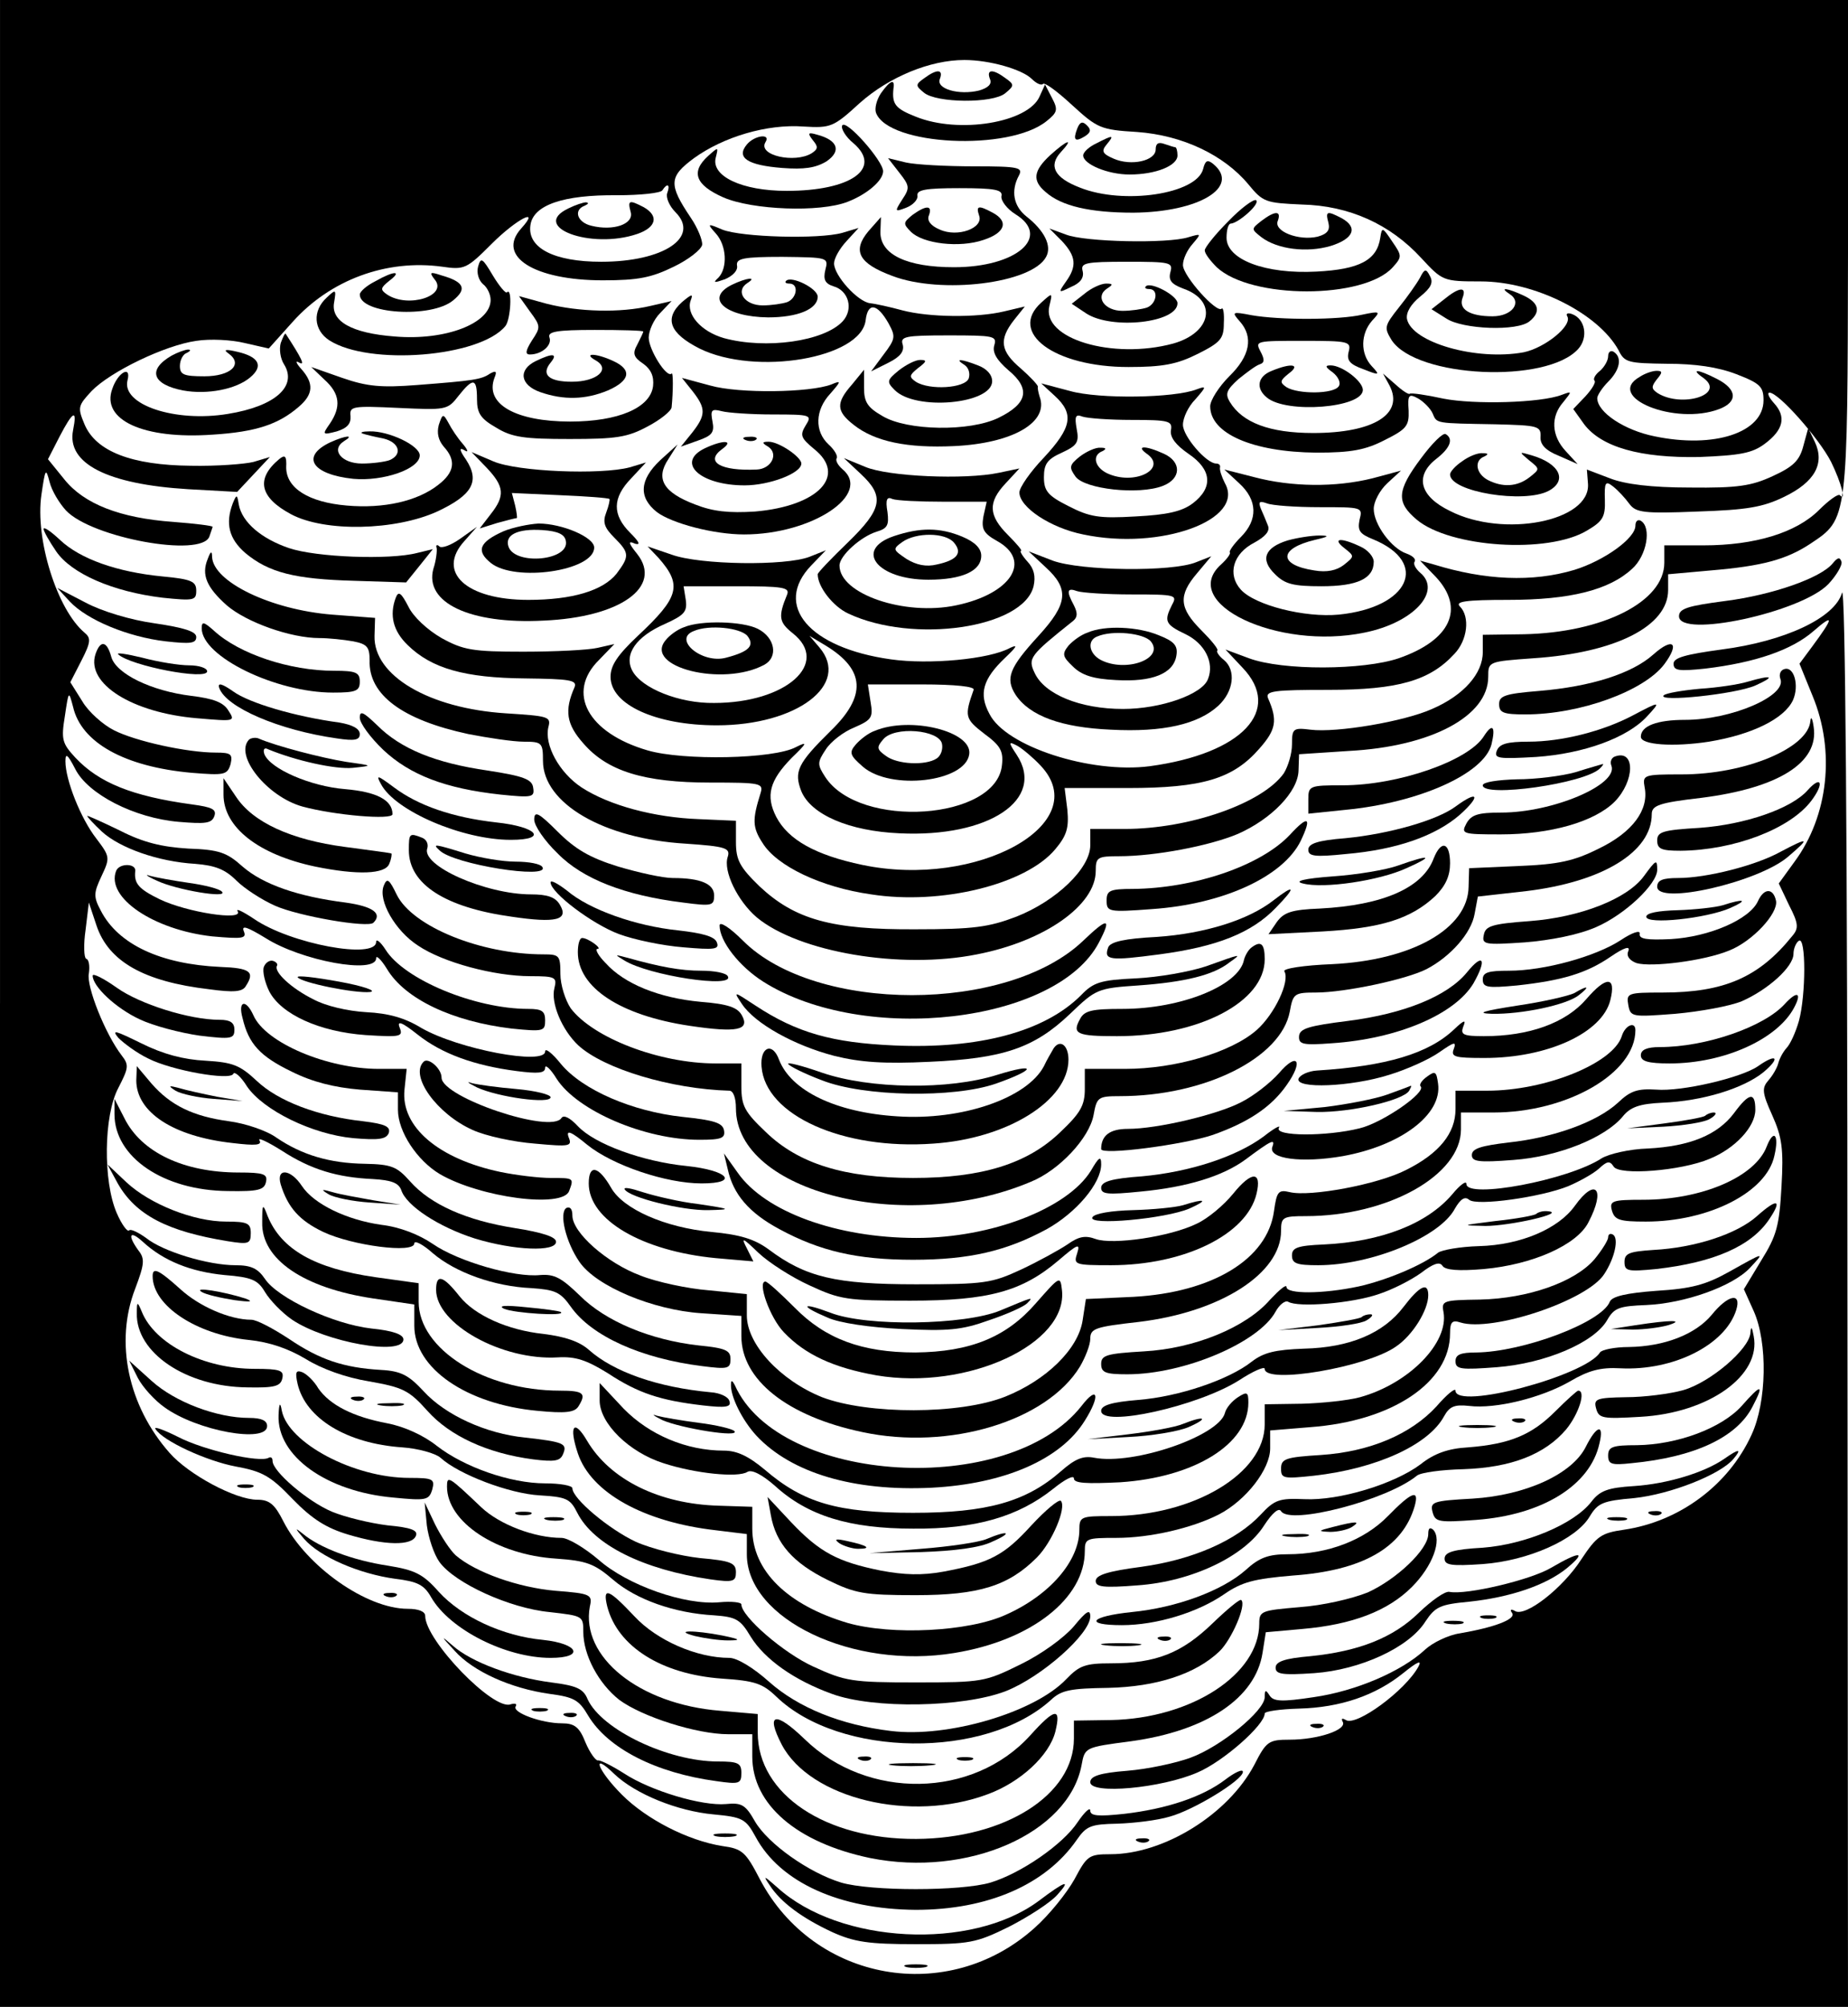 <svg version="1.0" xmlns="http://www.w3.org/2000/svg"
 width="339pt" height="368pt" viewBox="0 0 339 368"
 preserveAspectRatio="xMidYMid meet">

<g transform="translate(0,368) scale(0.1,-0.1)"
fill="#000000" stroke="none">
<path d="M0 1840 l0 -1840 1695 0 1695 0 -1 1313 c0 820 -4 1300 -10 1280 -13
-46 -105 -89 -221 -104 -66 -9 -88 -15 -88 -26 0 -13 10 -14 58 -9 92 11 159
34 199 69 38 33 37 25 -3 -29 l-23 -31 24 -59 c42 -101 29 -220 -33 -304 l-29
-40 19 -40 c17 -33 18 -42 6 -56 -61 -76 -125 -104 -238 -104 -64 0 -67 -1
-63 -23 4 -22 7 -22 86 -16 45 4 100 14 122 23 48 21 95 63 95 87 0 10 5 21
10 24 13 8 13 -99 0 -147 -6 -21 -16 -43 -23 -50 -7 -8 -13 -20 -15 -28 -2 -8
-10 -22 -18 -31 -12 -14 -12 -22 7 -64 18 -40 21 -62 17 -131 -4 -72 -9 -90
-37 -135 l-32 -53 18 -40 c26 -58 24 -167 -4 -227 -42 -92 -132 -159 -234
-174 -42 -6 -50 -12 -78 -54 -34 -53 -103 -107 -122 -95 -7 4 -10 3 -5 -4 7
-11 -32 -26 -96 -37 -21 -3 -50 -17 -64 -30 -43 -40 -127 -76 -204 -87 -59 -9
-74 -8 -81 3 -7 11 -9 11 -9 -3 0 -25 -81 -91 -136 -111 -27 -10 -79 -21 -116
-24 -51 -4 -68 -10 -68 -21 0 -23 131 -11 197 18 47 20 123 87 123 108 0 4 28
8 63 9 76 2 140 24 191 65 26 21 35 25 28 12 -24 -44 -114 -110 -133 -98 -7 4
-9 3 -6 -3 9 -15 -46 -33 -97 -33 -39 0 -43 -3 -65 -46 -48 -91 -166 -164
-264 -164 -40 0 -43 -3 -66 -46 -14 -25 -46 -65 -73 -89 -159 -143 -405 -99
-504 89 -26 50 -32 56 -69 61 -63 10 -139 49 -184 94 -45 45 -58 81 -14 38 39
-37 116 -68 182 -74 53 -5 59 -8 77 -41 45 -84 155 -133 294 -134 132 0 238
46 295 128 18 26 26 29 75 30 30 1 73 6 96 13 44 12 134 67 134 82 0 6 -15 -1
-32 -14 -42 -32 -108 -54 -186 -63 -47 -5 -62 -4 -62 6 0 7 -10 -2 -23 -21
-27 -41 -104 -94 -160 -111 -54 -16 -220 -16 -274 0 -59 18 -134 71 -158 112
-17 30 -24 35 -53 32 -44 -4 -138 24 -187 56 -22 14 -44 25 -48 24 -4 -1 -15
14 -23 33 -11 28 -20 35 -43 35 -38 0 -92 20 -85 31 3 5 -1 6 -9 4 -31 -13
-157 117 -157 162 0 8 -12 13 -32 13 -76 0 -186 78 -228 160 -16 32 -26 40
-48 40 -40 0 -126 46 -161 86 -76 86 -101 203 -63 301 17 45 18 55 6 70 -21
29 -16 38 8 16 38 -35 88 -55 150 -61 50 -4 61 -9 74 -31 9 -15 31 -38 50 -51
61 -41 204 -67 204 -36 0 9 -19 16 -59 20 -70 8 -172 56 -195 91 -13 19 -25
25 -54 25 -50 0 -133 25 -164 50 -14 10 -28 17 -31 14 -3 -4 -14 11 -23 32
-25 58 -24 178 3 229 19 37 20 42 6 60 -30 39 -65 127 -60 150 2 14 0 26 -5
27 -4 2 -5 26 -1 53 l6 50 14 -42 c22 -66 87 -103 207 -117 44 -6 61 -5 67 6
17 26 8 33 -47 35 -109 5 -187 41 -219 103 -14 26 -13 33 1 63 16 34 16 36 -9
69 -29 37 -57 108 -57 142 0 16 4 13 18 -14 23 -46 108 -90 190 -97 48 -4 60
-3 65 10 5 13 -4 17 -41 22 -110 15 -171 40 -214 86 -24 26 -26 33 -19 76 7
47 7 47 15 17 15 -66 95 -110 217 -121 61 -5 66 -4 72 16 4 18 1 21 -27 21
-53 0 -148 21 -187 41 -20 10 -47 34 -58 53 l-22 35 20 39 c18 35 18 42 6 52
-50 42 -91 171 -79 253 7 48 8 50 15 23 4 -16 18 -39 30 -52 47 -50 248 -87
263 -48 3 9 6 17 6 18 0 2 -33 6 -72 9 -98 7 -164 33 -200 78 l-30 37 21 41
c25 48 33 52 25 12 -12 -61 63 -99 211 -108 l90 -5 30 32 30 32 -30 -9 c-16
-4 -68 -8 -115 -7 -108 1 -174 26 -195 76 -13 31 -12 34 13 61 35 36 135 84
192 92 25 4 65 2 89 -4 l44 -10 44 49 c69 77 172 115 274 101 41 -6 45 -4 91
42 45 45 91 69 54 28 -46 -51 24 -95 150 -95 65 0 89 5 130 25 27 13 50 31 52
40 1 8 -8 31 -21 50 -41 61 -40 75 6 109 54 39 134 63 201 58 50 -3 55 -1 103
43 54 48 129 79 192 79 46 0 106 -17 124 -35 8 -8 17 -12 20 -9 3 4 27 -14 54
-39 46 -42 52 -45 119 -49 83 -6 159 -42 204 -96 27 -33 32 -34 98 -37 87 -2
162 -36 219 -98 39 -42 40 -43 109 -43 100 0 216 -59 253 -126 11 -23 18 -24
89 -25 52 0 93 -6 127 -19 44 -17 50 -23 50 -48 0 -59 -90 -89 -200 -66 -55
11 -105 44 -105 70 0 5 9 19 20 30 22 22 26 45 10 55 -5 3 -10 0 -10 -8 0 -8
-7 -20 -15 -27 -9 -7 -13 -15 -10 -18 3 -3 -5 -16 -17 -29 l-22 -23 20 -28
c32 -42 103 -62 211 -60 75 3 97 7 120 24 35 26 40 50 17 75 -9 10 -13 19 -8
19 17 0 91 -84 113 -127 19 -39 28 -74 16 -61 -3 3 -20 -9 -38 -27 -42 -42
-118 -65 -212 -65 l-72 0 0 -32 c0 -71 -112 -128 -258 -131 l-75 -1 0 -32 c0
-39 -35 -79 -93 -104 -51 -23 -175 -44 -223 -38 -32 4 -34 2 -34 -27 0 -17 -7
-40 -15 -53 -39 -55 -173 -102 -292 -102 l-63 0 0 -30 c0 -42 -62 -102 -136
-131 -50 -19 -78 -23 -184 -23 -155 -1 -222 18 -287 79 -36 35 -43 48 -43 81
l0 39 -68 3 c-82 3 -164 25 -215 58 -41 27 -69 78 -61 111 5 19 0 20 -78 25
-141 9 -243 69 -241 142 l1 33 -79 6 c-112 9 -218 60 -220 106 0 12 -3 10 -8
-4 -12 -29 -2 -52 35 -85 36 -31 117 -60 170 -60 17 0 45 -3 62 -6 26 -5 30
-11 30 -35 -2 -63 60 -109 181 -135 36 -7 82 -14 102 -14 33 0 35 -2 35 -35 0
-78 111 -143 262 -152 73 -5 82 -8 77 -24 -9 -26 18 -81 53 -111 77 -64 264
-96 404 -68 124 24 218 90 218 153 0 25 3 27 43 27 66 0 166 19 218 41 61 27
110 77 111 116 l1 30 91 6 c152 8 256 64 256 136 0 28 0 28 83 34 151 10 247
59 247 125 l0 29 78 7 c95 8 139 20 183 49 69 46 68 41 69 545 l0 452 -1695 0
-1695 0 0 -1840z m1224 1486 c-3 -8 4 -24 15 -35 46 -46 -22 -91 -136 -91 -86
0 -136 25 -130 67 5 37 60 56 159 55 43 0 80 4 83 9 9 14 15 11 9 -5z"/>
<path d="M1043 3298 c-72 -34 41 -76 126 -47 35 12 40 33 12 49 -27 14 -30 13
-24 -9 6 -22 -32 -35 -72 -25 -26 6 -34 29 -12 37 6 3 8 5 2 6 -5 0 -20 -5
-32 -11z"/>
<path d="M1696 3537 c-17 -12 -17 -14 -1 -27 23 -19 126 -20 149 -1 17 14 17
16 0 28 -23 17 -35 16 -28 -2 4 -9 -3 -16 -20 -21 -37 -9 -79 3 -72 21 7 18
-5 19 -28 2z"/>
<path d="M1616 3509 c-8 -12 -12 -28 -9 -36 23 -60 244 -71 313 -15 20 16 21
21 10 42 l-13 25 -10 -22 c-21 -48 -148 -69 -227 -37 -38 15 -44 23 -41 52 3
18 -6 15 -23 -9z"/>
<path d="M1545 3450 c-3 -5 6 -21 21 -33 53 -46 -5 -87 -123 -87 -82 0 -139
27 -130 61 5 20 5 20 -14 3 -32 -29 -24 -53 28 -76 53 -23 177 -28 228 -8 36
14 65 39 65 56 0 19 -68 96 -75 84z"/>
<path d="M1976 3444 c-8 -21 -4 -25 14 -14 11 7 12 12 4 20 -8 8 -13 7 -18 -6z"/>
<path d="M1491 3423 c10 -12 10 -16 -2 -24 -31 -19 -99 -4 -85 20 11 17 -20
13 -34 -4 -20 -24 1 -38 65 -43 40 -3 61 0 81 12 28 19 21 39 -17 49 -17 5
-18 3 -8 -10z"/>
<path d="M2011 3417 c-13 -6 -24 -16 -24 -22 0 -16 45 -35 85 -35 48 0 88 16
88 35 0 8 -2 15 -4 15 -2 0 -11 3 -20 6 -11 4 -16 1 -16 -10 0 -21 -45 -31
-77 -17 -21 9 -23 14 -13 26 15 18 12 18 -19 2z"/>
<path d="M1926 3395 c-30 -28 -33 -46 -8 -67 29 -26 82 -38 161 -38 120 1 197
47 147 89 -11 9 -15 7 -19 -9 -12 -46 -146 -66 -226 -34 -47 18 -58 40 -35 65
25 27 12 23 -20 -6z"/>
<path d="M1650 3363 c19 -24 19 -28 5 -49 -14 -22 -14 -23 7 -15 13 5 22 15
21 22 -2 11 15 14 77 14 66 0 80 -3 77 -15 -1 -8 10 -23 26 -33 66 -41 2 -97
-113 -97 -86 0 -135 23 -135 64 l1 28 -23 -26 c-30 -36 -18 -59 44 -82 89 -34
256 -14 282 35 11 20 -3 48 -36 74 -24 19 -29 47 -14 75 8 15 0 17 -82 17 -51
0 -107 3 -125 7 l-33 8 21 -27z"/>
<path d="M2253 3274 c-24 -24 -43 -48 -43 -53 0 -6 10 -19 22 -31 63 -59 270
-59 323 0 17 19 17 21 -1 47 -18 27 -19 27 -22 7 -6 -41 -38 -58 -117 -62 -94
-5 -165 22 -165 62 0 14 3 26 8 26 14 1 55 37 46 43 -5 2 -28 -15 -51 -39z"/>
<path d="M1674 3286 c-17 -14 -18 -16 -3 -31 22 -22 89 -30 133 -15 40 13 47
34 17 50 -26 14 -31 13 -25 -5 9 -23 -39 -41 -72 -26 -17 7 -24 17 -20 26 7
19 -5 19 -30 1z"/>
<path d="M2314 3275 c-19 -15 -19 -15 0 -30 29 -22 83 -29 127 -16 42 13 51
34 20 51 -27 14 -30 13 -24 -9 3 -13 -2 -20 -20 -25 -35 -8 -81 10 -73 29 7
19 -5 19 -30 0z"/>
<path d="M1313 3252 c20 -22 22 -63 5 -81 -11 -10 -8 -10 12 -3 14 6 24 16 22
25 -2 13 11 16 83 16 84 -1 85 -1 79 -24 -4 -17 -1 -25 15 -30 28 -8 37 -42
17 -64 -34 -37 -141 -52 -218 -31 -42 12 -70 44 -61 69 5 13 2 12 -16 -3 -33
-30 -23 -57 32 -85 103 -51 297 -18 305 52 4 33 21 31 42 -6 13 -24 13 -28 -9
-57 l-23 -31 32 16 c22 11 29 21 26 33 -5 15 4 17 84 17 83 0 89 -1 84 -18 -4
-13 4 -27 26 -46 41 -34 35 -61 -18 -87 -53 -26 -168 -24 -213 3 -28 16 -34
26 -34 52 l0 33 -22 -27 c-30 -34 -29 -49 3 -74 39 -31 99 -43 184 -39 108 5
175 44 157 91 -2 7 -4 15 -3 18 0 3 -14 18 -31 33 -38 32 -41 53 -13 89 l20
25 -38 -9 c-50 -12 -138 -11 -187 2 -22 6 -49 12 -59 13 -23 3 -66 51 -66 73
0 9 10 27 23 41 l22 24 -30 -9 c-43 -12 -185 -8 -220 6 -28 12 -28 11 -12 -7z"/>
<path d="M1948 3238 c26 -28 28 -46 7 -75 -14 -20 -14 -21 10 -9 17 7 24 17
21 29 -4 15 5 17 81 17 80 0 85 -1 80 -19 -4 -15 2 -22 23 -30 64 -22 53 -81
-18 -101 -111 -30 -242 9 -227 69 6 25 6 25 -15 6 -61 -55 24 -118 160 -118
63 0 89 5 127 24 42 21 48 28 48 56 1 18 -1 30 -4 27 -9 -9 -71 60 -71 80 0
11 8 28 18 39 16 19 16 19 -8 12 -37 -12 -190 -9 -225 5 l-30 11 23 -23z"/>
<path d="M877 3191 c-3 -11 1 -25 9 -32 8 -6 14 -19 14 -29 0 -43 -83 -75
-176 -67 -79 6 -118 28 -111 63 4 24 3 24 -14 8 -26 -24 -24 -59 5 -78 73 -47
276 -31 323 26 10 12 13 72 3 62 -2 -3 -14 11 -26 31 -19 32 -22 34 -27 16z"/>
<path d="M2605 3171 c-6 -11 -23 -35 -39 -55 -27 -34 -27 -37 -13 -60 46 -69
284 -80 342 -16 19 21 13 55 -11 64 -8 3 -12 1 -9 -4 10 -17 -41 -58 -80 -66
-87 -16 -205 18 -214 61 -2 12 7 27 24 41 20 16 25 26 18 38 -7 14 -10 13 -18
-3z"/>
<path d="M688 3164 c-16 -8 -28 -19 -28 -24 0 -36 131 -44 171 -11 26 21 21
34 -21 46 -21 7 -23 6 -13 -7 26 -30 -48 -54 -87 -28 -13 9 -12 12 4 25 25 19
9 19 -26 -1z"/>
<path d="M1343 3158 c-51 -25 -13 -59 66 -60 54 0 91 15 91 38 0 15 -48 39
-58 29 -3 -3 0 -5 6 -5 18 0 14 -27 -4 -34 -9 -3 -29 -6 -45 -6 -33 0 -51 26
-28 41 19 12 -1 10 -28 -3z"/>
<path d="M1989 3141 l-23 -18 27 -18 c47 -30 167 -17 167 19 0 14 -49 40 -58
31 -3 -3 0 -5 6 -5 18 0 14 -27 -4 -34 -9 -3 -29 -6 -45 -6 -33 0 -51 26 -28
41 11 7 11 9 -2 9 -9 0 -27 -8 -40 -19z"/>
<path d="M2649 3131 l-23 -18 27 -17 c30 -20 131 -24 153 -5 21 17 17 34 -11
47 -30 14 -46 16 -26 3 24 -15 5 -41 -31 -41 -42 0 -63 13 -55 34 8 21 -6 20
-34 -3z"/>
<path d="M972 3109 c20 -27 20 -29 4 -53 -12 -19 -13 -26 -4 -26 22 0 41 17
36 31 -4 11 13 14 83 14 49 0 89 -1 89 -3 0 -2 -5 -12 -11 -24 -9 -16 -7 -23
11 -35 14 -10 20 -23 18 -41 -5 -40 -64 -65 -152 -65 -100 0 -157 32 -139 80
5 12 3 14 -8 8 -16 -11 -30 -13 -134 -21 -65 -5 -91 -3 -137 13 l-57 20 24
-23 c29 -26 31 -50 10 -81 -14 -20 -14 -21 13 -14 19 6 26 14 25 28 -2 18 3
19 88 15 87 -4 90 -4 110 22 27 34 34 33 34 -6 0 -26 7 -36 35 -52 29 -18 52
-21 135 -21 85 0 106 3 143 23 23 12 43 28 44 35 3 30 3 66 0 62 -9 -9 -42 44
-42 66 0 12 9 33 21 45 l21 22 -39 -9 c-55 -13 -131 -11 -190 4 l-51 14 20
-28z"/>
<path d="M2274 3091 c26 -29 19 -64 -19 -101 -19 -19 -35 -44 -35 -55 0 -50
78 -84 195 -85 64 0 90 5 125 23 40 20 45 26 44 54 -2 29 0 32 18 22 10 -6 22
-18 26 -27 8 -19 4 -18 115 -20 78 -2 84 -3 83 -23 -1 -14 9 -25 34 -35 l34
-15 -22 24 c-26 28 -28 63 -4 90 16 20 16 20 -3 13 -39 -15 -161 -18 -217 -7
-32 7 -60 11 -62 9 -2 -2 -14 6 -26 17 l-23 20 12 -22 c27 -52 -29 -87 -140
-87 -80 0 -130 19 -153 57 -9 15 -6 22 16 42 15 12 32 25 39 27 9 3 9 9 1 24
-10 19 -7 19 78 19 84 0 89 -1 84 -20 -4 -16 2 -23 27 -32 30 -12 31 -11 15 6
-21 23 -20 59 1 83 16 17 15 18 -18 11 -43 -10 -152 -10 -203 -1 -36 7 -37 6
-22 -11z"/>
<path d="M515 3051 c-3 -11 -1 -28 6 -39 25 -40 -16 -77 -103 -91 -97 -16
-196 17 -184 62 7 28 -18 14 -28 -16 -21 -57 57 -93 184 -84 80 5 121 19 158
51 27 23 28 43 5 69 -10 11 -12 17 -4 12 11 -6 5 7 -25 53 -1 2 -5 -6 -9 -17z"/>
<path d="M315 3028 c-45 -26 -36 -53 21 -64 44 -8 97 2 123 24 25 21 16 38
-24 47 -21 5 -26 4 -16 -3 28 -20 4 -42 -44 -42 -38 0 -45 3 -45 19 0 11 6 22
13 24 6 3 8 6 2 6 -5 0 -19 -5 -30 -11z"/>
<path d="M983 3018 c-33 -16 -29 -44 8 -57 43 -15 83 -14 124 3 41 18 45 38
10 54 -32 15 -57 15 -32 1 28 -16 2 -39 -44 -39 -42 0 -57 13 -39 35 14 17 4
18 -27 3z"/>
<path d="M1649 3001 c-22 -18 -23 -21 -8 -36 38 -39 179 -26 179 16 0 12 -10
23 -26 29 -31 12 -44 13 -25 1 8 -5 11 -16 8 -25 -7 -18 -72 -22 -97 -6 -13 9
-12 12 4 25 16 12 17 15 4 15 -9 0 -26 -9 -39 -19z"/>
<path d="M2333 3000 c-26 -10 -30 -32 -9 -49 36 -30 176 -19 176 14 0 16 -38
45 -59 45 -11 0 -10 -3 4 -13 10 -8 15 -19 11 -25 -9 -15 -75 -15 -96 -2 -13
9 -12 12 4 25 23 17 5 20 -31 5z"/>
<path d="M3008 2989 c-65 -37 65 -90 146 -59 34 13 33 36 -4 55 -37 19 -50 19
-24 1 39 -30 -41 -54 -85 -27 -12 8 -12 12 -2 25 11 13 11 16 0 16 -8 0 -22
-5 -31 -11z"/>
<path d="M1271 2962 c24 -31 24 -43 -1 -75 l-21 -26 31 11 c26 9 31 15 27 35
-4 21 -2 24 17 19 11 -3 54 -6 94 -6 70 0 72 -1 60 -20 -11 -18 -9 -23 15 -43
62 -49 8 -105 -108 -115 -48 -3 -77 0 -110 13 -58 22 -73 47 -49 83 l17 27
-32 -29 c-38 -36 -40 -68 -6 -95 28 -21 105 -41 160 -41 125 0 236 74 180 120
-8 7 -13 16 -10 20 2 4 -4 15 -15 25 -26 24 -25 63 3 93 20 23 21 25 2 17 -39
-15 -169 -17 -222 -2 l-52 14 20 -25z"/>
<path d="M1935 2954 c36 -33 31 -58 -20 -113 -25 -26 -45 -55 -45 -64 0 -27
57 -65 117 -77 142 -30 298 27 260 94 -6 12 -10 24 -9 29 1 4 -2 7 -7 7 -18 0
-61 50 -61 71 0 13 10 34 23 47 20 23 21 25 2 18 -41 -16 -179 -18 -232 -3
l-53 14 25 -23z m141 -44 c69 0 75 -2 72 -19 -2 -13 9 -27 32 -43 43 -29 46
-62 8 -91 -20 -15 -47 -21 -105 -24 -67 -4 -84 -1 -123 19 -38 19 -45 28 -45
53 0 24 6 33 33 45 28 13 32 19 27 44 -4 23 -2 27 11 22 9 -3 49 -6 90 -6z"/>
<path d="M1981 2843 c-20 -16 -20 -20 -8 -37 17 -23 116 -34 160 -17 34 13 35
44 2 59 -35 16 -53 15 -30 -1 35 -26 -20 -56 -69 -37 -27 10 -35 35 -13 43 7
4 6 6 -4 6 -9 1 -26 -7 -38 -16z"/>
<path d="M805 2901 c-4 -15 -1 -28 9 -40 23 -25 20 -47 -10 -70 -38 -30 -100
-44 -168 -38 -70 6 -111 32 -111 70 1 21 -2 24 -13 15 -43 -36 -36 -70 22
-101 62 -33 191 -30 268 5 64 30 79 55 53 95 -12 17 -13 23 -4 18 9 -6 8 -1
-2 11 -9 10 -21 28 -26 38 -10 18 -11 18 -18 -3z"/>
<path d="M665 2885 c6 -2 22 -6 38 -9 30 -7 36 -30 11 -40 -9 -3 -31 -6 -50
-6 -37 0 -58 25 -33 41 20 12 4 11 -25 -2 -55 -26 -34 -59 42 -67 55 -5 122
18 122 43 0 18 -57 45 -92 44 -13 0 -18 -2 -13 -4z"/>
<path d="M2607 2840 c-45 -60 -46 -81 -8 -113 61 -51 240 -63 312 -20 29 17
34 25 33 56 -1 33 1 36 15 25 9 -7 22 -21 30 -32 12 -16 26 -18 125 -14 91 3
120 8 159 27 56 27 75 61 56 101 l-12 25 -9 -33 c-7 -27 -19 -38 -56 -55 -39
-18 -64 -22 -152 -21 -71 0 -119 6 -147 17 l-42 16 2 -26 c5 -69 -155 -100
-253 -50 -56 27 -65 64 -26 95 26 20 33 37 18 46 -5 3 -25 -17 -45 -44z"/>
<path d="M1368 2873 c7 -3 16 -2 19 1 4 3 -2 6 -13 5 -11 0 -14 -3 -6 -6z"/>
<path d="M1293 2858 c-54 -26 -9 -68 73 -68 45 0 104 22 104 40 0 12 -41 40
-60 40 -12 0 -13 -2 -1 -9 20 -13 6 -41 -21 -42 -66 -3 -95 14 -64 37 24 17 3
18 -31 2z"/>
<path d="M893 2822 c32 -34 34 -51 7 -85 l-20 -26 32 10 c18 5 34 9 36 9 1 0
0 10 -3 23 l-6 23 88 -4 c48 -2 89 -5 91 -7 1 -1 -1 -12 -6 -25 -7 -18 -3 -28
15 -46 28 -28 28 -34 4 -66 -25 -31 -81 -48 -162 -48 -114 0 -169 51 -117 108
l23 26 -31 -22 c-17 -12 -34 -18 -38 -14 -4 4 -7 3 -5 -3 1 -5 -1 -23 -6 -38
-17 -62 67 -102 202 -95 141 6 219 62 172 122 -17 21 -17 25 -4 19 11 -3 7 4
-9 20 -33 33 -33 64 2 100 l27 29 -30 -9 c-53 -14 -206 -8 -250 11 l-40 17 28
-29z"/>
<path d="M2682 2834 c-12 -8 -22 -19 -22 -24 0 -32 136 -54 181 -30 35 19 20
50 -31 65 -24 7 -24 7 -5 -9 20 -16 20 -16 1 -31 -23 -18 -50 -19 -77 -5 -22
12 -25 36 -6 43 8 4 7 6 -3 6 -9 1 -26 -6 -38 -15z"/>
<path d="M1579 2811 c44 -41 40 -64 -24 -126 -30 -29 -55 -55 -55 -58 0 -23
28 -59 56 -72 119 -56 321 -27 340 50 4 18 1 32 -11 45 -10 11 -15 20 -12 20
3 0 -8 13 -24 29 -36 36 -37 60 -4 95 l25 27 -38 -8 c-62 -13 -203 -7 -245 11
l-39 16 31 -29z m152 -51 l79 0 -6 -27 c-4 -23 0 -31 25 -45 65 -36 26 -97
-75 -118 -95 -20 -214 21 -214 73 0 18 39 53 68 62 20 6 23 12 20 36 -4 23 -1
29 9 24 8 -3 50 -5 94 -5z"/>
<path d="M1640 2697 c-74 -25 -31 -80 63 -80 62 0 97 16 97 44 0 13 -11 25
-35 35 -41 17 -77 17 -125 1z m110 -12 c16 -19 6 -32 -31 -40 -20 -5 -38 -1
-56 10 -25 17 -26 18 -8 31 25 18 79 18 95 -1z"/>
<path d="M2273 2794 c34 -31 35 -67 3 -99 -13 -13 -22 -26 -20 -28 2 -2 -5
-12 -16 -22 -79 -71 104 -158 263 -125 90 18 143 76 102 110 -8 7 -13 16 -10
20 3 5 -4 11 -15 15 -27 9 -60 53 -60 82 0 13 11 34 25 47 l25 23 -52 -14
c-68 -17 -149 -16 -217 2 l-55 14 27 -25z m148 -44 c78 0 79 0 73 -23 -4 -20
0 -26 25 -36 104 -43 66 -125 -63 -138 -62 -6 -154 17 -180 46 -25 28 -14 66
25 86 20 11 29 21 25 31 -3 8 -9 22 -13 31 -5 13 -3 15 11 10 10 -4 53 -7 97
-7z"/>
<path d="M2362 2689 c-42 -13 -51 -35 -23 -62 18 -18 33 -22 85 -22 66 0 96
14 96 45 0 9 -11 22 -25 28 -36 17 -52 15 -29 -3 19 -15 19 -15 -1 -31 -13
-10 -31 -14 -54 -10 -66 10 -66 40 1 56 26 6 28 8 8 8 -14 0 -40 -4 -58 -9z"/>
<path d="M427 2757 c-14 -37 -7 -65 23 -91 43 -36 91 -48 200 -51 l95 -3 25
31 24 30 -29 -7 c-50 -13 -185 -8 -235 9 -50 17 -86 47 -92 80 -3 19 -4 19
-11 2z"/>
<path d="M3000 2716 c0 -23 -57 -64 -112 -81 -77 -23 -164 -19 -258 10 l-25 7
29 -30 c54 -58 27 -116 -68 -149 -65 -22 -213 -23 -275 0 l-43 16 31 -33 c75
-78 0 -158 -170 -181 -108 -14 -264 36 -294 96 -20 37 -12 64 29 103 21 20 24
25 9 18 -38 -21 -149 -31 -219 -21 -150 21 -216 99 -146 172 l27 28 -30 -12
c-44 -17 -201 -15 -253 4 l-44 15 20 -21 c44 -50 38 -72 -38 -143 -37 -35 -50
-54 -50 -75 0 -51 83 -89 195 -89 147 0 246 75 188 143 l-18 21 30 -18 c72
-44 75 -92 9 -156 -61 -60 -68 -75 -54 -111 18 -43 88 -73 180 -77 164 -8 269
62 215 144 -16 24 -15 25 2 16 10 -6 29 -22 42 -36 100 -106 -116 -226 -327
-182 -86 18 -136 46 -158 88 -20 39 -12 67 28 108 29 28 30 31 8 20 -41 -22
-207 -25 -272 -6 -110 32 -150 106 -89 166 l28 29 -31 -7 c-17 -4 -78 -7 -136
-7 -93 0 -110 3 -150 25 -26 15 -52 39 -61 58 -13 25 -18 29 -23 16 -12 -32
-5 -61 22 -87 44 -43 105 -60 215 -61 82 -1 96 -3 91 -16 -19 -43 -15 -68 16
-103 44 -51 111 -72 233 -72 93 0 98 -1 92 -20 -15 -48 -15 -62 4 -91 26 -42
107 -81 199 -94 128 -20 284 18 338 83 21 25 25 39 22 72 l-5 40 116 0 c137 0
193 17 241 72 31 35 34 52 16 93 -5 13 11 15 111 15 128 0 186 17 231 66 24
25 29 68 10 87 -9 9 10 12 89 12 113 0 185 18 227 57 27 24 36 76 16 88 -5 3
-10 0 -10 -9z m-1556 -126 c-17 -41 -15 -51 10 -71 70 -55 -12 -128 -144 -128
-64 -1 -133 27 -150 59 -16 30 7 63 60 86 35 16 41 22 38 44 l-4 25 98 0 c83
0 97 -2 92 -15z m342 -175 c-17 -48 -16 -53 19 -80 30 -22 36 -32 33 -58 -10
-101 -261 -118 -324 -22 -15 23 -15 27 1 51 9 14 32 32 52 40 32 14 35 18 30
47 l-5 32 99 0 c62 0 98 -4 95 -10z"/>
<path d="M1255 2530 c-12 -4 -27 -15 -34 -24 -41 -49 105 -86 181 -45 26 14
20 50 -12 66 -28 14 -104 16 -135 3z m116 -16 c14 -18 3 -29 -39 -40 -44 -12
-99 34 -59 49 28 12 85 6 98 -9z"/>
<path d="M1605 2340 c-12 -4 -27 -16 -35 -25 -13 -15 -11 -20 13 -41 51 -44
188 -28 195 23 6 42 -108 70 -173 43z m123 -24 c2 -10 -2 -22 -10 -27 -20 -13
-72 -11 -93 5 -17 12 -17 16 -5 30 20 25 103 18 108 -8z"/>
<path d="M80 2710 c0 -4 10 -22 23 -41 28 -41 104 -74 195 -85 58 -6 62 -5 62
13 0 17 -9 21 -62 26 -83 8 -151 32 -188 67 -16 15 -30 25 -30 20z"/>
<path d="M924 2706 c-45 -20 -51 -36 -24 -58 44 -36 190 -15 190 28 0 19 -59
44 -102 44 -18 -1 -47 -7 -64 -14z m114 -18 c7 -36 -92 -45 -105 -11 -8 22 16
34 62 31 29 -2 41 -8 43 -20z"/>
<path d="M1918 2640 c44 -40 41 -67 -13 -126 -54 -59 -61 -78 -42 -108 26 -39
84 -60 175 -64 96 -5 160 10 197 44 28 26 33 65 10 84 -9 7 -14 15 -12 17 3 2
-11 19 -29 37 -41 41 -43 64 -8 105 l26 31 -28 -11 c-44 -18 -211 -16 -263 3
l-44 17 31 -29z m158 -50 c81 0 84 -1 74 -19 -15 -30 -13 -36 25 -54 35 -17
53 -52 41 -82 -10 -28 -86 -55 -156 -55 -79 0 -144 27 -162 66 -13 27 -9 32
70 95 9 7 9 15 2 29 -14 26 -13 33 6 26 9 -3 54 -6 100 -6z"/>
<path d="M1995 2520 c-12 -4 -27 -15 -35 -24 -12 -15 -11 -20 8 -38 16 -16 37
-23 79 -25 67 -4 106 12 111 45 3 18 -4 26 -32 37 -38 16 -99 19 -131 5z m116
-16 c26 -32 -46 -58 -92 -34 -22 12 -25 36 -6 43 28 12 85 6 98 -9z"/>
<path d="M3362 2647 c-22 -27 -111 -58 -197 -69 -69 -9 -85 -14 -85 -28 0 -41
224 7 274 59 15 16 26 35 24 41 -3 9 -7 8 -16 -3z"/>
<path d="M128 2577 c32 -34 107 -65 176 -73 45 -5 56 -4 56 8 0 10 -22 17 -76
25 -44 6 -97 22 -127 38 l-52 27 23 -25z"/>
<path d="M370 2528 c0 -52 136 -118 241 -118 42 0 49 3 49 20 0 17 -7 20 -47
20 -82 0 -174 31 -220 73 -19 17 -23 18 -23 5z"/>
<path d="M3033 2480 c-39 -35 -114 -59 -210 -67 -62 -5 -73 -9 -73 -24 0 -16
8 -19 48 -19 101 0 218 43 255 92 29 39 16 50 -20 18z"/>
<path d="M175 2480 c-17 -54 68 -107 186 -117 70 -6 71 -6 58 14 -9 15 -27 22
-68 27 -74 9 -139 41 -147 72 -8 29 -20 31 -29 4z"/>
<path d="M217 2480 c23 -21 163 -48 163 -31 0 6 -15 11 -33 11 -18 0 -56 6
-86 14 -29 7 -49 10 -44 6z"/>
<path d="M3273 2453 c-7 -2 -10 -10 -7 -18 12 -31 -90 -75 -175 -75 -51 0 -81
-11 -81 -31 0 -15 60 -19 125 -9 79 13 138 42 154 76 12 27 2 63 -16 57z"/>
<path d="M3206 2430 c-16 -5 -56 -11 -88 -13 -32 -3 -62 -8 -66 -12 -13 -13
132 2 168 18 38 17 31 20 -14 7z"/>
<path d="M402 2419 c12 -36 110 -78 216 -93 33 -5 42 -3 42 8 0 10 -14 17 -37
21 -82 11 -166 36 -195 57 -20 14 -29 17 -26 7z"/>
<path d="M2995 2368 c-55 -29 -130 -48 -191 -48 -39 0 -53 -4 -58 -16 -6 -15
2 -16 72 -12 87 6 167 35 203 74 27 29 25 29 -26 2z"/>
<path d="M660 2364 c0 -10 19 -36 43 -59 49 -46 114 -71 215 -82 59 -6 63 -5
60 13 -2 15 -18 21 -83 31 -97 14 -160 40 -203 83 -25 24 -32 28 -32 14z"/>
<path d="M3321 2358 c-4 -50 -120 -98 -236 -98 -71 0 -72 -1 -68 -24 8 -41
-22 -82 -84 -112 -46 -23 -74 -29 -147 -32 l-91 -4 -1 -34 c-1 -77 -104 -135
-251 -142 -51 -2 -90 -8 -87 -13 11 -18 -18 -79 -51 -108 -47 -41 -149 -71
-241 -71 l-74 0 0 -37 c0 -30 -8 -44 -45 -79 -60 -58 -144 -84 -270 -84 -126
0 -210 26 -270 84 -39 37 -45 48 -45 84 l0 42 -47 0 c-104 0 -225 47 -266 101
-10 15 -19 43 -19 63 0 34 -2 36 -31 36 -115 0 -240 51 -269 109 -14 29 -18
32 -24 17 -11 -27 21 -83 63 -110 46 -31 140 -56 206 -56 46 0 49 -2 44 -22
-7 -27 14 -77 44 -105 47 -43 170 -80 277 -83 7 0 12 -13 12 -32 0 -155 312
-232 541 -135 52 21 107 80 115 122 6 33 8 35 48 35 156 0 296 70 312 155 6
33 8 35 48 35 53 0 166 24 203 43 44 23 82 66 88 101 l6 32 89 10 c140 17 230
72 230 141 0 16 13 21 91 30 142 18 216 65 206 130 -2 15 -5 21 -6 11z"/>
<path d="M2722 2330 c-28 -45 -157 -90 -259 -90 -61 0 -63 -1 -63 -26 l0 -26
68 7 c135 13 254 66 268 120 8 33 2 40 -14 15z"/>
<path d="M457 2324 c-28 -29 33 -105 98 -123 59 -16 165 -25 165 -14 0 26 -29
41 -87 46 -63 5 -137 37 -148 64 -3 9 0 13 7 9 51 -21 123 -37 155 -34 38 4
38 4 -12 11 -44 7 -129 29 -161 43 -5 2 -13 1 -17 -2z"/>
<path d="M2963 2293 c-7 -2 -10 -10 -7 -17 13 -35 -108 -86 -202 -86 -43 0
-55 -4 -64 -20 -10 -19 -8 -20 63 -20 91 0 172 23 209 60 37 38 38 96 1 83z"/>
<path d="M2890 2264 c-25 -7 -73 -13 -107 -13 -35 -1 -63 -5 -63 -11 0 -23
187 3 215 31 5 5 7 8 5 8 -3 -1 -25 -7 -50 -15z"/>
<path d="M699 2242 c26 -49 149 -102 238 -102 69 0 49 24 -27 32 -80 9 -143
31 -187 64 -31 23 -34 24 -24 6z"/>
<path d="M410 2223 c0 -60 64 -110 168 -132 78 -16 129 -14 136 5 4 9 5 18 4
19 -2 1 -40 6 -85 12 -99 13 -169 45 -200 92 l-23 34 0 -30z"/>
<path d="M3316 2231 c-30 -34 -115 -63 -198 -69 -67 -4 -78 -7 -78 -23 0 -16
8 -19 43 -19 98 1 201 40 240 92 24 32 18 47 -7 19z"/>
<path d="M2670 2201 c-34 -25 -120 -50 -202 -58 -51 -4 -68 -10 -68 -21 0 -12
11 -14 69 -8 93 8 164 33 209 72 39 35 34 46 -8 15z"/>
<path d="M980 2177 c0 -11 19 -39 43 -62 46 -47 124 -77 230 -90 53 -7 57 -6
57 13 0 21 -24 32 -76 32 -18 0 -63 10 -100 21 -52 16 -79 32 -111 64 -35 35
-43 39 -43 22z"/>
<path d="M160 2184 c0 -2 12 -15 27 -29 33 -30 103 -55 171 -59 37 -3 55 -10
76 -31 14 -14 46 -35 71 -46 43 -19 170 -41 180 -31 17 17 -1 30 -51 37 -87
11 -151 33 -189 66 -29 26 -43 31 -100 33 -48 3 -82 11 -125 33 -33 16 -60 28
-60 27z"/>
<path d="M2366 2149 c-54 -57 -176 -98 -288 -99 -42 0 -48 -3 -48 -21 0 -21 3
-22 83 -16 132 9 241 60 273 125 21 44 14 48 -20 11z"/>
<path d="M750 2121 c0 -62 66 -105 189 -122 81 -12 105 -6 88 22 -8 14 -23 19
-53 19 -83 0 -203 53 -190 85 2 8 -2 16 -10 19 -23 9 -24 8 -24 -23z"/>
<path d="M3266 2118 c-45 -25 -135 -48 -188 -48 -28 0 -38 -4 -38 -16 0 -34
185 8 240 55 41 35 39 37 -14 9z"/>
<path d="M806 2121 c25 -26 203 -54 189 -31 -3 6 -25 10 -49 10 -24 0 -65 7
-92 15 -58 18 -61 18 -48 6z"/>
<path d="M2630 2106 c-20 -54 -93 -86 -209 -92 -52 -2 -66 -7 -79 -25 l-15
-22 99 5 c108 6 162 23 207 65 19 19 27 37 27 60 0 38 -16 44 -30 9z"/>
<path d="M2565 2093 c-22 -8 -76 -17 -120 -20 -54 -4 -72 -9 -55 -13 38 -10
140 5 190 28 52 23 44 26 -15 5z"/>
<path d="M213 2083 c-19 -49 69 -108 176 -120 57 -5 64 -4 58 10 -4 11 7 7 40
-13 66 -42 203 -67 203 -37 0 6 9 -2 20 -20 33 -55 120 -96 228 -109 59 -6 62
-5 62 15 0 17 -6 21 -31 21 -98 0 -228 54 -262 109 -9 14 -17 20 -17 14 0 -33
-157 -4 -224 42 -21 14 -34 20 -30 14 11 -18 -93 -2 -143 22 -39 19 -47 29
-45 51 3 15 -29 16 -35 1z"/>
<path d="M3016 2074 c-30 -42 -117 -76 -210 -83 -69 -5 -81 -9 -84 -25 -4 -18
1 -19 75 -14 49 4 99 14 131 28 53 23 112 79 112 105 0 20 -2 19 -24 -11z"/>
<path d="M288 2065 c36 -17 132 -33 119 -20 -4 5 -31 12 -60 16 -28 4 -61 10
-72 13 -11 4 -5 -1 13 -9z"/>
<path d="M1010 2062 c0 -19 77 -77 126 -95 27 -10 79 -21 117 -24 58 -5 67 -4
62 9 -4 11 -27 17 -71 22 -78 8 -163 38 -204 73 -17 13 -30 20 -30 15z"/>
<path d="M2336 2029 c-46 -36 -126 -61 -214 -67 -59 -3 -85 -9 -89 -19 -9 -24
3 -25 94 -13 105 14 169 39 214 86 37 38 35 44 -5 13z"/>
<path d="M3225 2028 c-15 -34 -90 -66 -160 -70 -44 -2 -59 0 -57 10 1 7 -14 2
-35 -12 -46 -30 -140 -56 -205 -56 -38 0 -48 -3 -48 -16 0 -15 9 -16 63 -11
82 9 127 22 172 53 25 17 36 20 32 10 -4 -9 2 -17 15 -22 27 -8 124 4 170 23
43 17 90 68 86 91 -5 24 -22 24 -33 0z"/>
<path d="M3160 2020 c-14 -4 -51 -8 -82 -9 -36 -1 -58 -5 -58 -12 0 -15 111
-3 154 16 34 15 26 18 -14 5z"/>
<path d="M1320 1983 c0 -29 36 -75 80 -103 185 -117 539 -76 616 72 24 46 16
46 -29 3 -139 -133 -491 -133 -624 0 -25 25 -43 36 -43 28z"/>
<path d="M1060 1934 c0 -65 78 -116 205 -135 87 -13 111 -8 96 19 -8 15 -26
21 -76 25 -76 7 -140 33 -174 71 -14 14 -20 26 -15 26 10 0 -17 20 -28 20 -5
0 -8 -12 -8 -26z"/>
<path d="M2295 1942 c-5 -4 -11 -14 -13 -22 -9 -47 -115 -90 -223 -90 -56 0
-70 -3 -78 -19 -15 -27 -5 -31 68 -31 151 0 271 63 271 141 0 29 -7 35 -25 21z"/>
<path d="M1145 1919 c45 -28 204 -52 190 -29 -3 6 -25 10 -48 10 -39 0 -76 7
-137 24 -23 6 -23 6 -5 -5z"/>
<path d="M2212 1908 c-30 -10 -87 -20 -128 -22 -65 -3 -78 -7 -101 -31 -67
-67 -188 -99 -343 -92 -113 5 -178 23 -254 73 -41 27 -41 27 -25 3 24 -36 96
-76 169 -95 48 -12 92 -15 175 -11 135 6 192 25 258 88 47 45 50 47 125 52 85
6 138 19 167 42 24 17 24 17 -43 -7z"/>
<path d="M2691 1897 c-36 -44 -116 -76 -218 -89 -72 -9 -89 -14 -90 -28 -1
-15 7 -17 60 -13 121 8 226 53 260 110 25 44 18 57 -12 20z"/>
<path d="M484 1907 c-3 -8 2 -29 10 -45 22 -42 92 -74 177 -80 64 -4 69 -3 62
14 -5 13 4 10 33 -13 44 -35 104 -57 182 -67 39 -5 52 -4 52 6 0 7 10 -2 21
-20 38 -59 162 -112 262 -112 41 0 48 3 45 18 -3 13 -18 18 -76 24 -92 10
-183 49 -223 97 -16 20 -29 30 -29 23 0 -26 -159 4 -227 43 -31 19 -61 27
-101 29 -34 2 -74 11 -98 24 -40 20 -72 50 -66 61 2 3 -1 7 -7 9 -6 2 -14 -3
-17 -11z"/>
<path d="M170 1891 c0 -20 43 -60 86 -80 25 -12 75 -25 110 -30 58 -7 64 -6
64 11 0 13 -8 18 -27 18 -56 0 -147 29 -189 59 -24 17 -44 27 -44 22z"/>
<path d="M546 1888 c7 -10 106 -30 133 -27 13 2 -13 11 -57 19 -44 8 -78 12
-76 8z"/>
<path d="M2910 1848 c-38 -44 -105 -68 -188 -68 -38 0 -43 3 -38 17 6 14 2 13
-16 -4 -47 -45 -125 -68 -252 -76 -16 -1 -31 -8 -34 -15 -6 -19 96 -15 166 7
33 10 75 29 93 42 26 18 31 20 26 6 -6 -15 1 -17 56 -17 116 0 216 46 231 106
11 44 -7 45 -44 2z"/>
<path d="M2888 1859 c-10 -5 -57 -16 -105 -23 -64 -10 -76 -14 -46 -15 54 -1
136 16 159 34 22 17 17 19 -8 4z"/>
<path d="M3274 1839 c-38 -42 -145 -79 -229 -79 -24 0 -35 -5 -35 -15 0 -11
13 -15 53 -15 99 0 197 44 228 102 15 28 6 32 -17 7z"/>
<path d="M445 1813 c11 -47 32 -70 90 -98 38 -19 78 -29 125 -33 l70 -5 0 -32
c0 -40 35 -93 77 -118 74 -43 225 -63 237 -31 9 24 9 24 -34 24 -21 0 -63 5
-92 11 -114 24 -183 83 -176 151 l4 38 -51 0 c-95 0 -208 48 -230 98 -14 31
-29 27 -20 -5z"/>
<path d="M217 1777 c10 -10 34 -28 55 -38 43 -22 151 -41 156 -28 2 5 14 -5
25 -23 30 -44 120 -88 195 -95 47 -4 60 -2 65 9 4 12 -6 17 -47 22 -83 9 -156
37 -195 74 -31 29 -44 34 -94 37 -40 2 -78 12 -118 32 -47 23 -55 26 -42 10z"/>
<path d="M2975 1780 c-16 -50 -140 -100 -247 -100 l-58 0 0 -34 c0 -44 -30
-81 -90 -111 -52 -27 -177 -50 -214 -41 -21 5 -24 1 -29 -35 -12 -88 -113
-149 -258 -157 l-87 -4 -6 -39 c-8 -53 -67 -110 -142 -140 -83 -33 -252 -33
-336 -1 -77 31 -138 97 -138 150 l0 39 -70 7 c-38 3 -95 15 -125 27 -62 23
-125 79 -125 110 0 12 -4 17 -11 14 -14 -9 -1 -63 24 -99 31 -45 135 -88 223
-94 l74 -5 0 -37 c0 -80 84 -147 222 -176 159 -34 338 20 399 120 10 17 19 40
19 51 0 19 9 22 89 31 150 18 261 89 261 167 0 25 3 27 45 27 151 0 285 75
285 159 l0 31 59 0 c136 0 261 72 261 151 0 17 -19 9 -25 -11z"/>
<path d="M1933 1758 c-4 -7 -13 -22 -18 -33 -31 -59 -151 -100 -269 -92 -113
7 -195 47 -217 104 -12 33 -35 23 -32 -13 7 -89 149 -153 315 -141 136 9 248
79 248 154 0 26 -15 38 -27 21z"/>
<path d="M2346 1712 c-16 -18 -47 -42 -69 -53 -44 -23 -154 -49 -208 -49 -33
0 -49 -12 -49 -37 0 -12 152 8 205 26 65 23 107 51 135 91 32 45 20 62 -14 22z"/>
<path d="M777 1733 c-26 -26 25 -96 90 -125 24 -11 75 -22 114 -25 65 -6 69
-5 62 12 -5 14 5 10 34 -14 47 -38 145 -71 210 -71 70 0 49 24 -28 32 -80 8
-168 40 -199 73 -15 16 -26 21 -30 15 -19 -30 -220 38 -220 74 0 17 -25 38
-33 29z"/>
<path d="M1446 1729 c2 -4 30 -18 62 -30 76 -30 241 -33 319 -6 74 26 76 39 2
16 -89 -28 -233 -26 -321 4 -37 13 -65 20 -62 16z"/>
<path d="M3225 1725 c-30 -21 -140 -47 -187 -43 -34 2 -47 -2 -70 -24 -38 -35
-117 -64 -201 -73 -50 -6 -67 -11 -67 -23 0 -12 12 -14 76 -9 83 6 169 41 201
80 14 17 30 23 73 25 73 3 148 26 185 56 32 27 24 35 -10 11z"/>
<path d="M250 1699 c0 -58 67 -103 177 -115 42 -5 54 -4 49 5 -4 6 14 -2 41
-19 54 -35 102 -49 167 -52 34 -2 47 -7 52 -20 9 -29 69 -68 135 -89 72 -22
149 -25 149 -6 0 9 -25 17 -75 25 -89 14 -155 43 -193 86 -24 27 -34 31 -83
32 -64 1 -115 16 -162 48 -18 13 -57 26 -87 30 -66 9 -107 29 -142 69 l-27 32
-1 -26z"/>
<path d="M2618 1706 c-10 -7 -15 -15 -12 -18 11 -11 -70 -67 -112 -77 -60 -15
-157 -15 -148 1 4 6 -9 -1 -28 -16 -50 -37 -135 -65 -223 -73 -57 -4 -75 -10
-75 -21 0 -12 12 -13 72 -7 85 8 151 28 193 59 47 35 55 39 49 23 -8 -22 54
-30 129 -17 106 19 183 76 175 133 -3 22 -5 24 -20 13z"/>
<path d="M875 1686 c39 -18 135 -31 135 -18 0 5 -28 12 -62 15 -35 3 -72 8
-83 11 -11 4 -6 0 10 -8z"/>
<path d="M322 1680 c10 -6 42 -13 70 -15 l53 -4 -47 8 c-25 5 -57 12 -70 16
-19 5 -20 4 -6 -5z"/>
<path d="M2545 1673 c-22 -8 -74 -18 -115 -23 l-75 -7 61 -2 c61 -1 158 21
169 39 3 6 5 9 3 9 -2 -1 -21 -8 -43 -16z"/>
<path d="M3181 1639 c-30 -40 -81 -61 -158 -65 -34 -1 -72 -10 -85 -18 -61
-40 -248 -75 -248 -47 0 7 -12 -2 -26 -19 -46 -54 -130 -87 -236 -92 -48 -2
-58 -6 -58 -20 0 -15 9 -18 48 -18 98 0 224 52 251 104 10 17 18 23 26 16 14
-12 133 5 182 25 21 9 46 23 56 32 15 14 20 15 27 4 10 -17 124 -8 176 14 47
19 84 59 84 90 0 33 -11 32 -39 -6z"/>
<path d="M210 1637 c0 -79 90 -140 208 -141 56 -1 67 2 70 17 3 14 -4 17 -50
17 -101 0 -179 37 -210 100 l-18 35 0 -28z"/>
<path d="M3128 1634 c-4 -3 -37 -9 -75 -14 l-68 -9 66 3 c37 2 75 8 85 14 11
6 14 12 8 12 -6 0 -13 -3 -16 -6z"/>
<path d="M3241 1578 c-21 -56 -119 -98 -227 -98 -57 0 -62 -2 -57 -20 5 -17
14 -20 62 -20 116 0 222 54 236 121 9 38 -1 50 -14 17z"/>
<path d="M1335 1536 c10 -46 39 -80 95 -110 74 -40 142 -56 245 -56 103 0 171
16 245 56 54 30 100 84 100 119 0 16 -4 14 -19 -12 -43 -69 -182 -123 -320
-123 -146 0 -278 48 -328 120 l-25 35 7 -29z"/>
<path d="M216 1510 c33 -58 91 -88 202 -106 38 -6 42 -5 42 15 0 18 -6 21 -45
21 -60 0 -140 32 -183 72 l-35 33 19 -35z"/>
<path d="M1080 1510 c0 -67 98 -124 233 -137 l69 -6 -12 24 c-11 21 -8 20 21
-8 19 -18 61 -45 94 -60 56 -26 69 -28 185 -28 144 0 205 17 272 74 35 30 40
32 34 13 -7 -21 -5 -22 62 -22 134 0 249 56 267 131 10 42 -9 42 -43 0 -17
-21 -47 -46 -67 -55 -49 -24 -154 -39 -185 -28 -19 7 -31 5 -52 -10 -15 -10
-53 -31 -85 -46 -54 -25 -67 -27 -193 -27 -147 0 -202 13 -270 64 -26 19 -52
27 -105 32 -85 8 -162 42 -184 81 -23 40 -41 44 -41 8z"/>
<path d="M515 1508 c13 -42 34 -66 78 -87 53 -25 167 -40 167 -21 0 6 15 -1
34 -18 41 -35 112 -61 181 -64 43 -3 53 -7 72 -34 38 -54 129 -95 241 -109 47
-6 52 -5 52 13 0 16 -9 20 -59 25 -88 10 -170 44 -217 91 -34 33 -47 40 -73
38 -47 -5 -151 25 -197 57 -25 17 -60 31 -94 35 -64 9 -124 38 -146 71 -21 32
-48 34 -39 3z"/>
<path d="M1146 1499 c9 -15 106 -39 153 -38 44 1 43 2 -17 11 -35 4 -81 15
-103 22 -21 7 -36 10 -33 5z"/>
<path d="M603 1490 c10 -6 44 -13 75 -15 l57 -4 -50 8 c-28 5 -62 11 -75 15
-21 6 -22 5 -7 -4z"/>
<path d="M2889 1469 c-30 -42 -99 -72 -176 -74 -35 -1 -68 -7 -75 -12 -28 -23
-96 -51 -146 -62 -66 -14 -132 -14 -132 -1 0 6 -13 -5 -30 -23 -44 -51 -139
-90 -232 -95 -68 -4 -78 -7 -78 -23 0 -16 8 -19 48 -19 104 0 241 58 272 115
7 13 18 21 23 18 18 -11 117 -3 166 14 25 8 60 26 78 39 22 17 34 21 39 13 5
-8 29 -10 76 -6 89 8 171 44 192 86 32 61 13 83 -25 30z"/>
<path d="M2170 1470 c-14 -4 -55 -8 -92 -9 -39 -1 -70 -6 -74 -13 -10 -16 134
-3 178 16 36 16 29 19 -12 6z"/>
<path d="M3223 1450 c-37 -33 -114 -58 -190 -62 -44 -3 -53 -6 -53 -22 0 -17
6 -18 58 -13 106 12 175 42 208 92 24 36 14 38 -23 5z"/>
<path d="M481 1439 c-2 -68 76 -121 204 -140 l75 -11 0 -39 c0 -78 96 -144
226 -156 51 -5 68 -3 75 8 15 24 10 29 -34 29 -138 0 -259 76 -259 163 l0 34
-79 11 c-112 16 -173 51 -198 112 -9 24 -10 23 -10 -11z"/>
<path d="M2818 1454 c-4 -3 -37 -9 -75 -13 -63 -8 -64 -8 -18 -9 45 0 151 24
114 27 -9 1 -18 -2 -21 -5z"/>
<path d="M2950 1411 c0 -5 -11 -23 -25 -40 -36 -42 -122 -72 -210 -74 -68 -1
-71 -2 -67 -23 10 -56 -63 -131 -153 -156 -22 -6 -70 -11 -107 -12 l-68 -1 0
-37 c0 -90 -131 -168 -282 -168 -55 0 -58 -1 -58 -25 0 -57 -54 -120 -135
-156 -68 -31 -209 -38 -290 -15 -111 33 -175 96 -175 173 l0 40 -61 2 c-110 3
-200 48 -242 119 -24 41 -34 28 -17 -23 24 -72 121 -126 253 -141 l57 -7 0
-37 c0 -119 195 -212 381 -181 141 23 239 100 239 187 0 23 3 24 58 24 62 0
139 18 188 43 50 26 94 83 94 121 l0 33 73 6 c151 11 257 82 257 172 0 21 4
25 19 20 58 -18 233 40 264 89 19 29 27 65 16 72 -5 3 -9 1 -9 -5z"/>
<path d="M3172 1348 c-43 -24 -69 -31 -134 -35 -54 -4 -81 -10 -85 -20 -15
-38 -159 -92 -245 -93 -29 0 -38 -4 -38 -16 0 -15 10 -16 76 -11 89 7 178 45
202 86 13 23 22 26 72 28 70 3 158 34 190 68 28 30 28 30 -38 -7z"/>
<path d="M280 1340 c0 -54 80 -107 176 -117 39 -4 73 -16 105 -35 29 -18 73
-34 116 -41 62 -11 73 -16 107 -54 41 -46 110 -78 194 -89 40 -5 50 -3 55 10
8 19 1 22 -70 30 -71 7 -146 41 -186 85 -27 29 -41 37 -78 39 -69 4 -113 19
-169 57 -29 19 -59 35 -69 35 -39 0 -95 24 -130 56 -40 36 -51 41 -51 24z"/>
<path d="M800 1315 c0 -63 121 -130 223 -124 33 2 53 -5 92 -29 56 -37 97 -50
174 -59 43 -5 53 -3 49 8 -2 8 -18 15 -34 16 -97 9 -178 37 -224 78 -17 15
-43 24 -83 29 -66 7 -126 34 -154 69 -30 38 -43 42 -43 12z"/>
<path d="M1900 1290 c-54 -62 -120 -89 -221 -90 -98 0 -165 25 -221 82 -26 26
-50 48 -54 48 -15 0 8 -66 34 -93 39 -41 91 -65 170 -79 167 -28 352 58 340
157 -3 26 -4 25 -48 -25z"/>
<path d="M370 1311 c8 -5 35 -11 60 -15 30 -4 36 -3 20 3 -41 13 -97 22 -80
12z"/>
<path d="M2575 1284 c-37 -49 -99 -75 -183 -77 -53 -2 -74 -7 -96 -24 -42 -33
-133 -64 -208 -70 -49 -4 -68 -10 -68 -20 0 -31 177 8 253 56 26 17 47 26 47
21 0 -29 188 3 241 41 31 21 59 67 59 94 0 25 -16 17 -45 -21z"/>
<path d="M1835 1277 c-65 -27 -246 -30 -312 -4 -53 20 -57 13 -5 -9 22 -10 77
-18 137 -21 84 -4 109 -2 159 16 33 11 64 25 70 31 13 13 11 12 -49 -13z"/>
<path d="M3140 1269 c-30 -36 -87 -58 -152 -59 -26 0 -50 -5 -53 -10 -27 -43
-265 -106 -265 -70 0 6 -16 -7 -35 -29 -47 -51 -122 -83 -212 -89 -65 -4 -73
-7 -73 -25 0 -18 4 -19 60 -13 116 13 211 57 239 109 10 18 19 22 46 19 49 -6
133 15 185 45 34 20 56 26 92 24 98 -5 193 43 213 107 10 33 -15 28 -45 -9z"/>
<path d="M251 1272 c-2 -72 90 -135 203 -136 50 -1 61 2 64 17 3 14 -4 17 -51
17 -93 0 -183 45 -207 105 -8 19 -9 19 -9 -3z"/>
<path d="M925 1280 c19 -8 113 -14 104 -6 -2 2 -31 6 -64 9 -38 4 -53 3 -40
-3z"/>
<path d="M2498 1265 c-3 -3 -38 -9 -79 -15 l-74 -9 72 4 c40 2 81 8 90 14 10
6 13 11 7 11 -6 0 -13 -2 -16 -5z"/>
<path d="M3000 1250 l-45 -7 40 -1 c22 0 51 4 65 8 32 10 5 10 -60 0z"/>
<path d="M3211 1236 c-2 -30 -74 -91 -123 -105 -25 -7 -72 -13 -105 -13 -55
-1 -60 -3 -55 -21 5 -18 12 -19 81 -15 126 7 222 76 208 148 -3 17 -5 19 -6 6z"/>
<path d="M253 1153 c9 -17 31 -41 48 -53 60 -44 189 -67 189 -35 0 10 -10 15
-33 15 -59 0 -136 29 -179 68 l-41 37 16 -32z"/>
<path d="M546 1142 c15 -63 90 -109 192 -116 29 -2 61 -11 70 -19 34 -31 127
-66 182 -69 49 -3 56 -6 69 -32 30 -59 121 -104 244 -122 42 -6 47 -4 47 13 0
17 -9 21 -66 26 -36 4 -89 17 -118 30 -49 23 -116 79 -116 98 0 5 -23 9 -50 9
-64 0 -149 30 -199 69 -24 19 -59 35 -90 41 -64 12 -106 34 -127 64 -8 14 -22
27 -30 30 -11 4 -13 0 -8 -22z"/>
<path d="M1341 1143 c-2 -23 21 -68 47 -96 64 -68 178 -102 321 -95 134 7 237
52 281 123 29 46 24 66 -6 27 -133 -169 -555 -144 -636 38 -4 8 -7 10 -7 3z"/>
<path d="M1100 1112 c0 -42 54 -95 117 -115 58 -19 137 -27 154 -16 8 5 27 -5
50 -25 61 -56 138 -79 254 -79 115 -1 193 22 257 73 21 17 38 26 38 19 0 -9
23 -10 85 -7 136 9 235 70 235 146 0 19 -2 21 -19 10 -11 -7 -22 -20 -24 -29
-11 -42 -167 -96 -240 -82 -20 4 -35 -2 -61 -25 -64 -56 -136 -76 -271 -76
-138 0 -201 18 -272 79 -30 25 -51 35 -75 35 -69 0 -137 29 -184 77 l-44 47 0
-32z"/>
<path d="M3195 1102 c-37 -41 -118 -71 -192 -72 -45 0 -53 -3 -53 -19 0 -16 6
-18 43 -14 115 11 193 47 222 104 22 42 16 42 -20 1z"/>
<path d="M2853 1092 c-43 -43 -83 -60 -160 -66 -36 -2 -62 -11 -87 -31 -48
-36 -149 -67 -213 -64 -46 2 -55 -1 -80 -28 -45 -48 -125 -83 -219 -96 -61 -8
-84 -15 -84 -26 0 -11 14 -13 77 -8 99 7 196 53 232 110 15 23 27 33 31 26 16
-26 194 20 249 65 7 6 46 11 86 12 87 3 149 27 188 73 23 28 37 71 22 71 -2 0
-21 -17 -42 -38z"/>
<path d="M648 1113 c7 -3 16 -2 19 1 4 3 -2 6 -13 5 -11 0 -14 -3 -6 -6z"/>
<path d="M511 1085 c-3 -75 88 -140 210 -151 61 -6 66 -5 72 15 5 19 1 21 -42
21 -102 0 -222 64 -234 123 -3 17 -5 15 -6 -8z"/>
<path d="M698 1103 c12 -2 30 -2 40 0 9 3 -1 5 -23 4 -22 0 -30 -2 -17 -4z"/>
<path d="M1215 1076 c34 -15 144 -33 132 -20 -4 4 -33 11 -65 15 -31 4 -66 10
-77 13 -11 4 -6 0 10 -8z"/>
<path d="M2170 1069 c-14 -6 -59 -14 -100 -19 l-75 -9 75 4 c42 2 91 10 110
18 39 17 30 22 -10 6z"/>
<path d="M2778 1073 c7 -3 16 -2 19 1 4 3 -2 6 -13 5 -11 0 -14 -3 -6 -6z"/>
<path d="M285 1060 c13 -22 94 -59 147 -69 49 -9 64 -17 105 -60 36 -37 62
-53 102 -65 67 -20 117 -21 124 -2 4 10 -9 15 -52 19 -32 4 -78 15 -102 25
-45 19 -109 74 -109 93 0 6 -3 8 -7 6 -16 -10 -120 14 -166 38 -26 13 -45 20
-42 15z"/>
<path d="M2683 1063 c15 -2 39 -2 55 0 15 2 2 4 -28 4 -30 0 -43 -2 -27 -4z"/>
<path d="M2909 1027 c-25 -50 -110 -89 -208 -95 -73 -4 -78 -6 -73 -25 5 -18
11 -19 80 -14 121 9 209 63 226 140 9 37 -5 34 -25 -6z"/>
<path d="M3163 1005 c-36 -25 -104 -46 -166 -50 -47 -3 -62 -8 -78 -29 -32
-41 -121 -78 -199 -84 -53 -3 -70 -8 -70 -20 0 -12 12 -14 70 -10 83 6 171 45
196 87 15 25 24 29 82 34 66 7 158 43 182 72 16 19 10 19 -17 0z"/>
<path d="M820 954 c0 -65 91 -125 200 -132 56 -4 70 -9 105 -39 42 -36 112
-61 185 -65 40 -3 48 -7 67 -39 26 -42 80 -80 149 -105 76 -28 241 -25 319 5
66 26 155 105 155 137 0 14 -7 10 -30 -18 -18 -21 -59 -51 -98 -70 -65 -32
-70 -33 -192 -33 -117 0 -129 2 -188 29 -55 25 -132 92 -132 114 0 4 -18 6
-40 4 -63 -6 -169 31 -222 78 -26 22 -56 40 -68 40 -49 0 -113 24 -147 56 -60
57 -63 59 -63 38z"/>
<path d="M438 953 c6 -2 18 -2 25 0 6 3 1 5 -13 5 -14 0 -19 -2 -12 -5z"/>
<path d="M2546 900 c-43 -44 -110 -70 -184 -70 -35 0 -52 -6 -77 -29 -43 -38
-127 -69 -209 -77 -77 -8 -88 -24 -18 -24 63 0 139 23 188 57 32 22 54 28 126
34 127 9 201 51 223 127 9 32 -5 27 -49 -18z"/>
<path d="M1414 902 c9 -52 41 -88 104 -119 51 -25 67 -28 162 -28 116 0 170
17 222 69 28 28 55 92 44 104 -4 3 -28 -17 -54 -45 -50 -55 -76 -69 -162 -85
-39 -7 -71 -6 -114 2 -79 16 -112 33 -165 89 l-43 46 6 -33z"/>
<path d="M783 883 c3 -23 13 -53 23 -67 28 -39 129 -85 202 -92 61 -7 62 -7
62 -36 0 -43 28 -95 66 -125 42 -31 142 -63 200 -63 l44 0 0 -41 c0 -88 82
-158 216 -186 179 -36 364 45 388 170 6 33 6 33 90 44 139 19 229 79 242 162
l6 38 67 6 c92 8 157 33 201 77 38 38 56 87 39 105 -6 5 -9 3 -9 -8 0 -28 -58
-83 -111 -107 -30 -12 -83 -24 -125 -27 -70 -6 -74 -7 -74 -30 0 -93 -124
-174 -272 -177 l-68 -1 0 -33 c0 -103 -126 -183 -289 -184 -167 -1 -291 82
-291 195 l0 34 -69 6 c-149 12 -256 99 -239 191 5 22 2 24 -63 29 -69 6 -147
34 -183 65 -10 9 -27 35 -38 57 l-19 40 4 -42z"/>
<path d="M948 903 c6 -2 18 -2 25 0 6 3 1 5 -13 5 -14 0 -19 -2 -12 -5z"/>
<path d="M3028 903 c7 -3 16 -2 19 1 4 3 -2 6 -13 5 -11 0 -14 -3 -6 -6z"/>
<path d="M1003 893 c9 -2 23 -2 30 0 6 3 -1 5 -18 5 -16 0 -22 -2 -12 -5z"/>
<path d="M2953 893 c9 -2 23 -2 30 0 6 3 -1 5 -18 5 -16 0 -22 -2 -12 -5z"/>
<path d="M2445 880 c-28 -7 -28 -8 -5 -9 14 0 32 4 40 9 17 11 8 11 -35 0z"/>
<path d="M558 858 c29 -33 101 -64 167 -73 41 -5 53 -11 66 -34 34 -59 137
-111 219 -111 63 0 52 26 -14 33 -74 7 -149 42 -191 88 -29 33 -44 40 -93 48
-66 10 -126 33 -157 59 -15 12 -14 10 3 -10z"/>
<path d="M1810 858 c-14 -6 -68 -14 -120 -18 l-95 -8 95 2 c60 2 108 8 130 19
39 17 30 22 -10 5z"/>
<path d="M2358 863 c12 -2 30 -2 40 0 9 3 -1 5 -23 4 -22 0 -30 -2 -17 -4z"/>
<path d="M1540 850 c8 -5 24 -10 34 -10 26 0 18 6 -19 14 -22 5 -26 4 -15 -4z"/>
<path d="M2845 805 c-37 -22 -155 -50 -186 -44 -8 2 -33 -16 -56 -38 -47 -46
-110 -71 -200 -80 -47 -4 -63 -10 -63 -21 0 -12 12 -14 71 -10 84 6 174 47
204 95 18 27 27 31 80 36 75 8 141 30 180 62 37 31 23 31 -30 0z"/>
<path d="M708 753 c7 -3 16 -2 19 1 4 3 -2 6 -13 5 -11 0 -14 -3 -6 -6z"/>
<path d="M1114 734 c19 -73 99 -124 210 -132 61 -4 75 -9 100 -33 116 -112
384 -115 504 -6 19 18 36 21 105 22 88 2 160 25 204 67 22 21 50 85 40 94 -2
3 -26 -17 -53 -43 -56 -54 -103 -73 -186 -73 -47 0 -58 -4 -82 -29 -58 -61
-217 -108 -322 -95 -92 11 -170 43 -223 90 -29 26 -59 44 -73 44 -60 0 -133
32 -174 76 -48 51 -59 55 -50 18z"/>
<path d="M2718 713 c6 -2 18 -2 25 0 6 3 1 5 -13 5 -14 0 -19 -2 -12 -5z"/>
<path d="M2653 703 c9 -2 23 -2 30 0 6 3 -1 5 -18 5 -16 0 -22 -2 -12 -5z"/>
<path d="M1275 680 c17 -4 44 -8 60 -8 25 0 24 2 -10 9 -51 10 -92 10 -50 -1z"/>
<path d="M834 653 c34 -38 103 -69 174 -79 45 -6 54 -11 71 -40 36 -60 124
-105 235 -120 42 -6 46 -5 46 15 0 18 -6 21 -43 21 -91 0 -213 58 -239 114 -8
20 -21 25 -67 31 -70 9 -146 37 -180 67 -23 20 -23 19 3 -9z"/>
<path d="M2128 673 c7 -3 16 -2 19 1 4 3 -2 6 -13 5 -11 0 -14 -3 -6 -6z"/>
<path d="M2028 663 c18 -2 45 -2 60 0 15 2 0 4 -33 4 -33 0 -45 -2 -27 -4z"/>
<path d="M978 543 c6 -2 18 -2 25 0 6 3 1 5 -13 5 -14 0 -19 -2 -12 -5z"/>
<path d="M1890 498 c-105 -116 -299 -119 -414 -7 -54 52 -72 48 -42 -10 52
-99 237 -144 378 -91 60 22 113 71 124 115 11 45 -1 43 -46 -7z"/>
<path d="M1038 533 c7 -3 16 -2 19 1 4 3 -2 6 -13 5 -11 0 -14 -3 -6 -6z"/>
<path d="M2408 513 c7 -3 16 -2 19 1 4 3 -2 6 -13 5 -11 0 -14 -3 -6 -6z"/>
<path d="M1578 453 c7 -3 16 -2 19 1 4 3 -2 6 -13 5 -11 0 -14 -3 -6 -6z"/>
<path d="M1758 453 c6 -2 18 -2 25 0 6 3 1 5 -13 5 -14 0 -19 -2 -12 -5z"/>
<path d="M1637 443 c18 -2 50 -2 70 0 21 2 7 4 -32 4 -38 0 -55 -2 -38 -4z"/>
<path d="M1313 313 c9 -2 25 -2 35 0 9 3 1 5 -18 5 -19 0 -27 -2 -17 -5z"/>
<path d="M2088 303 c7 -3 16 -2 19 1 4 3 -2 6 -13 5 -11 0 -14 -3 -6 -6z"/>
<path d="M1412 223 c20 -31 59 -60 115 -86 40 -18 66 -22 153 -22 99 0 110 2
171 32 35 18 76 44 89 59 26 29 14 25 -35 -12 -123 -91 -365 -79 -479 25 -25
22 -27 23 -14 4z"/>
<path d="M1663 73 c9 -2 25 -2 35 0 9 3 1 5 -18 5 -19 0 -27 -2 -17 -5z"/>
</g>
</svg>
